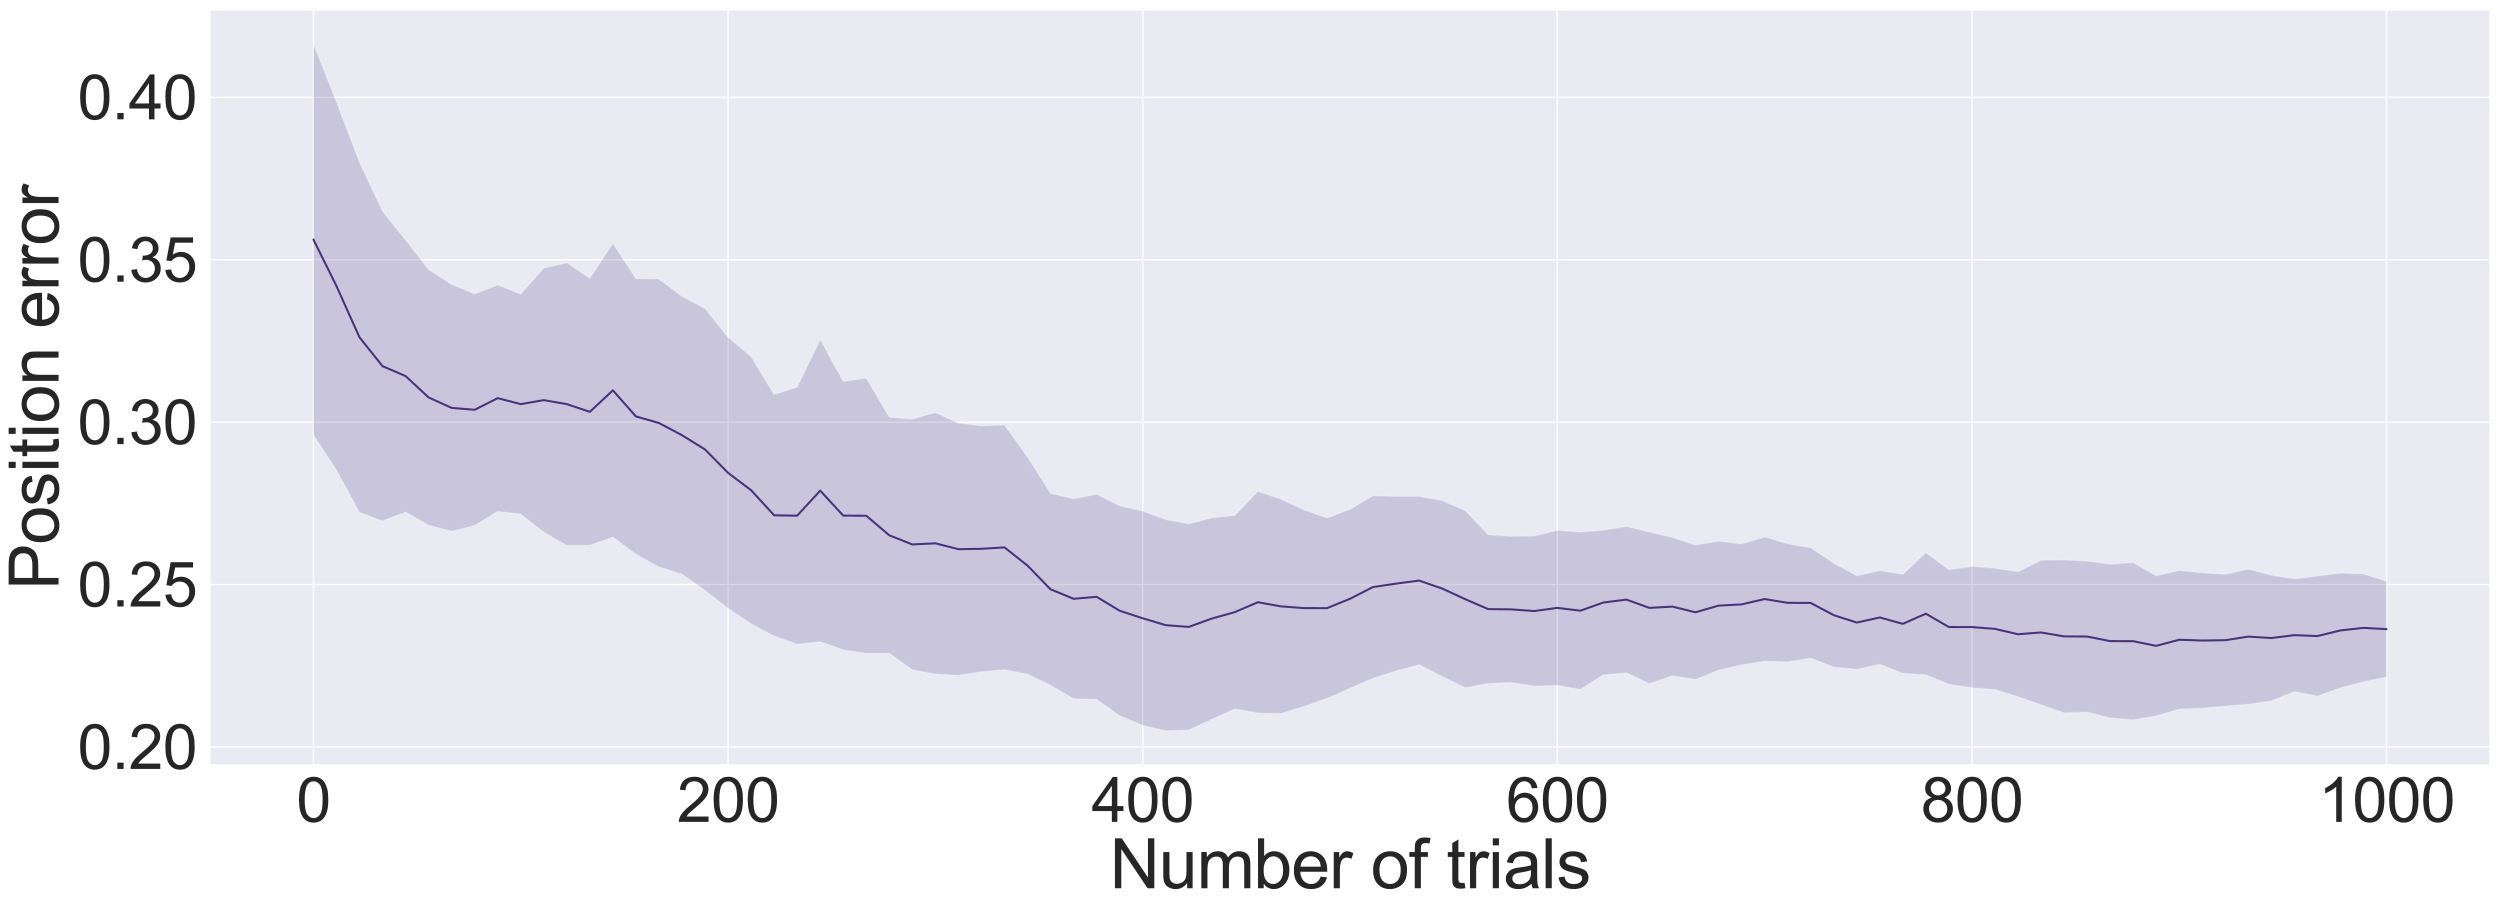 <?xml version="1.0" encoding="utf-8" standalone="no"?>
<!DOCTYPE svg PUBLIC "-//W3C//DTD SVG 1.1//EN"
  "http://www.w3.org/Graphics/SVG/1.1/DTD/svg11.dtd">
<svg xmlns:xlink="http://www.w3.org/1999/xlink" width="1835.201pt" height="669.18pt" viewBox="0 0 1835.201 669.18" xmlns="http://www.w3.org/2000/svg" version="1.1">
 <defs>
  <style type="text/css">*{stroke-linejoin: round; stroke-linecap: butt}</style>
 </defs>
 <g id="figure_1">
  <g id="patch_1">
   <path d="M 0 669.18 
L 1835.201 669.18 
L 1835.201 0 
L 0 0 
z
" style="fill: #ffffff"/>
  </g>
  <g id="axes_1">
   <g id="patch_2">
    <path d="M 154.001 561.6 
L 1828.001 561.6 
L 1828.001 7.2 
L 154.001 7.2 
z
" style="fill: #eaeaf2"/>
   </g>
   <g id="matplotlib.axis_1">
    <g id="xtick_1">
     <g id="line2d_1">
      <path d="M 230.092 561.6 
L 230.092 7.2 
" clip-path="url(#pac26969c63)" style="fill: none; stroke: #ffffff; stroke-linecap: round"/>
     </g>
     <g id="text_1">
      <!-- 0 -->
      <g style="fill: #262626" transform="translate(217.58 603.31) scale(0.45 -0.45)">
       <defs>
        <path id="ArialMT-30" d="M 266 2259 
Q 266 3072 433 3567 
Q 600 4063 929 4331 
Q 1259 4600 1759 4600 
Q 2128 4600 2406 4451 
Q 2684 4303 2865 4023 
Q 3047 3744 3150 3342 
Q 3253 2941 3253 2259 
Q 3253 1453 3087 958 
Q 2922 463 2592 192 
Q 2263 -78 1759 -78 
Q 1097 -78 719 397 
Q 266 969 266 2259 
z
M 844 2259 
Q 844 1131 1108 757 
Q 1372 384 1759 384 
Q 2147 384 2411 759 
Q 2675 1134 2675 2259 
Q 2675 3391 2411 3762 
Q 2147 4134 1753 4134 
Q 1366 4134 1134 3806 
Q 844 3388 844 2259 
z
" transform="scale(0.016)"/>
       </defs>
       <use xlink:href="#ArialMT-30"/>
      </g>
     </g>
    </g>
    <g id="xtick_2">
     <g id="line2d_2">
      <path d="M 534.455 561.6 
L 534.455 7.2 
" clip-path="url(#pac26969c63)" style="fill: none; stroke: #ffffff; stroke-linecap: round"/>
     </g>
     <g id="text_2">
      <!-- 200 -->
      <g style="fill: #262626" transform="translate(496.919 603.31) scale(0.45 -0.45)">
       <defs>
        <path id="ArialMT-32" d="M 3222 541 
L 3222 0 
L 194 0 
Q 188 203 259 391 
Q 375 700 629 1000 
Q 884 1300 1366 1694 
Q 2113 2306 2375 2664 
Q 2638 3022 2638 3341 
Q 2638 3675 2398 3904 
Q 2159 4134 1775 4134 
Q 1369 4134 1125 3890 
Q 881 3647 878 3216 
L 300 3275 
Q 359 3922 746 4261 
Q 1134 4600 1788 4600 
Q 2447 4600 2831 4234 
Q 3216 3869 3216 3328 
Q 3216 3053 3103 2787 
Q 2991 2522 2730 2228 
Q 2469 1934 1863 1422 
Q 1356 997 1212 845 
Q 1069 694 975 541 
L 3222 541 
z
" transform="scale(0.016)"/>
       </defs>
       <use xlink:href="#ArialMT-32"/>
       <use xlink:href="#ArialMT-30" x="55.615"/>
       <use xlink:href="#ArialMT-30" x="111.23"/>
      </g>
     </g>
    </g>
    <g id="xtick_3">
     <g id="line2d_3">
      <path d="M 838.819 561.6 
L 838.819 7.2 
" clip-path="url(#pac26969c63)" style="fill: none; stroke: #ffffff; stroke-linecap: round"/>
     </g>
     <g id="text_3">
      <!-- 400 -->
      <g style="fill: #262626" transform="translate(801.283 603.31) scale(0.45 -0.45)">
       <defs>
        <path id="ArialMT-34" d="M 2069 0 
L 2069 1097 
L 81 1097 
L 81 1613 
L 2172 4581 
L 2631 4581 
L 2631 1613 
L 3250 1613 
L 3250 1097 
L 2631 1097 
L 2631 0 
L 2069 0 
z
M 2069 1613 
L 2069 3678 
L 634 1613 
L 2069 1613 
z
" transform="scale(0.016)"/>
       </defs>
       <use xlink:href="#ArialMT-34"/>
       <use xlink:href="#ArialMT-30" x="55.615"/>
       <use xlink:href="#ArialMT-30" x="111.23"/>
      </g>
     </g>
    </g>
    <g id="xtick_4">
     <g id="line2d_4">
      <path d="M 1143.183 561.6 
L 1143.183 7.2 
" clip-path="url(#pac26969c63)" style="fill: none; stroke: #ffffff; stroke-linecap: round"/>
     </g>
     <g id="text_4">
      <!-- 600 -->
      <g style="fill: #262626" transform="translate(1105.646 603.31) scale(0.45 -0.45)">
       <defs>
        <path id="ArialMT-36" d="M 3184 3459 
L 2625 3416 
Q 2550 3747 2413 3897 
Q 2184 4138 1850 4138 
Q 1581 4138 1378 3988 
Q 1113 3794 959 3422 
Q 806 3050 800 2363 
Q 1003 2672 1297 2822 
Q 1591 2972 1913 2972 
Q 2475 2972 2870 2558 
Q 3266 2144 3266 1488 
Q 3266 1056 3080 686 
Q 2894 316 2569 119 
Q 2244 -78 1831 -78 
Q 1128 -78 684 439 
Q 241 956 241 2144 
Q 241 3472 731 4075 
Q 1159 4600 1884 4600 
Q 2425 4600 2770 4297 
Q 3116 3994 3184 3459 
z
M 888 1484 
Q 888 1194 1011 928 
Q 1134 663 1356 523 
Q 1578 384 1822 384 
Q 2178 384 2434 671 
Q 2691 959 2691 1453 
Q 2691 1928 2437 2201 
Q 2184 2475 1800 2475 
Q 1419 2475 1153 2201 
Q 888 1928 888 1484 
z
" transform="scale(0.016)"/>
       </defs>
       <use xlink:href="#ArialMT-36"/>
       <use xlink:href="#ArialMT-30" x="55.615"/>
       <use xlink:href="#ArialMT-30" x="111.23"/>
      </g>
     </g>
    </g>
    <g id="xtick_5">
     <g id="line2d_5">
      <path d="M 1447.546 561.6 
L 1447.546 7.2 
" clip-path="url(#pac26969c63)" style="fill: none; stroke: #ffffff; stroke-linecap: round"/>
     </g>
     <g id="text_5">
      <!-- 800 -->
      <g style="fill: #262626" transform="translate(1410.01 603.31) scale(0.45 -0.45)">
       <defs>
        <path id="ArialMT-38" d="M 1131 2484 
Q 781 2613 612 2850 
Q 444 3088 444 3419 
Q 444 3919 803 4259 
Q 1163 4600 1759 4600 
Q 2359 4600 2725 4251 
Q 3091 3903 3091 3403 
Q 3091 3084 2923 2848 
Q 2756 2613 2416 2484 
Q 2838 2347 3058 2040 
Q 3278 1734 3278 1309 
Q 3278 722 2862 322 
Q 2447 -78 1769 -78 
Q 1091 -78 675 323 
Q 259 725 259 1325 
Q 259 1772 486 2073 
Q 713 2375 1131 2484 
z
M 1019 3438 
Q 1019 3113 1228 2906 
Q 1438 2700 1772 2700 
Q 2097 2700 2305 2904 
Q 2513 3109 2513 3406 
Q 2513 3716 2298 3927 
Q 2084 4138 1766 4138 
Q 1444 4138 1231 3931 
Q 1019 3725 1019 3438 
z
M 838 1322 
Q 838 1081 952 856 
Q 1066 631 1291 507 
Q 1516 384 1775 384 
Q 2178 384 2440 643 
Q 2703 903 2703 1303 
Q 2703 1709 2433 1975 
Q 2163 2241 1756 2241 
Q 1359 2241 1098 1978 
Q 838 1716 838 1322 
z
" transform="scale(0.016)"/>
       </defs>
       <use xlink:href="#ArialMT-38"/>
       <use xlink:href="#ArialMT-30" x="55.615"/>
       <use xlink:href="#ArialMT-30" x="111.23"/>
      </g>
     </g>
    </g>
    <g id="xtick_6">
     <g id="line2d_6">
      <path d="M 1751.91 561.6 
L 1751.91 7.2 
" clip-path="url(#pac26969c63)" style="fill: none; stroke: #ffffff; stroke-linecap: round"/>
     </g>
     <g id="text_6">
      <!-- 1000 -->
      <g style="fill: #262626" transform="translate(1701.861 603.31) scale(0.45 -0.45)">
       <defs>
        <path id="ArialMT-31" d="M 2384 0 
L 1822 0 
L 1822 3584 
Q 1619 3391 1289 3197 
Q 959 3003 697 2906 
L 697 3450 
Q 1169 3672 1522 3987 
Q 1875 4303 2022 4600 
L 2384 4600 
L 2384 0 
z
" transform="scale(0.016)"/>
       </defs>
       <use xlink:href="#ArialMT-31"/>
       <use xlink:href="#ArialMT-30" x="55.615"/>
       <use xlink:href="#ArialMT-30" x="111.23"/>
       <use xlink:href="#ArialMT-30" x="166.846"/>
      </g>
     </g>
    </g>
    <g id="text_7">
     <!-- Number of trials -->
     <g style="fill: #262626" transform="translate(814.571 652.043) scale(0.5 -0.5)">
      <defs>
       <path id="ArialMT-4e" d="M 488 0 
L 488 4581 
L 1109 4581 
L 3516 984 
L 3516 4581 
L 4097 4581 
L 4097 0 
L 3475 0 
L 1069 3600 
L 1069 0 
L 488 0 
z
" transform="scale(0.016)"/>
       <path id="ArialMT-75" d="M 2597 0 
L 2597 488 
Q 2209 -75 1544 -75 
Q 1250 -75 995 37 
Q 741 150 617 320 
Q 494 491 444 738 
Q 409 903 409 1263 
L 409 3319 
L 972 3319 
L 972 1478 
Q 972 1038 1006 884 
Q 1059 663 1231 536 
Q 1403 409 1656 409 
Q 1909 409 2131 539 
Q 2353 669 2445 892 
Q 2538 1116 2538 1541 
L 2538 3319 
L 3100 3319 
L 3100 0 
L 2597 0 
z
" transform="scale(0.016)"/>
       <path id="ArialMT-6d" d="M 422 0 
L 422 3319 
L 925 3319 
L 925 2853 
Q 1081 3097 1340 3245 
Q 1600 3394 1931 3394 
Q 2300 3394 2536 3241 
Q 2772 3088 2869 2813 
Q 3263 3394 3894 3394 
Q 4388 3394 4653 3120 
Q 4919 2847 4919 2278 
L 4919 0 
L 4359 0 
L 4359 2091 
Q 4359 2428 4304 2576 
Q 4250 2725 4106 2815 
Q 3963 2906 3769 2906 
Q 3419 2906 3187 2673 
Q 2956 2441 2956 1928 
L 2956 0 
L 2394 0 
L 2394 2156 
Q 2394 2531 2256 2718 
Q 2119 2906 1806 2906 
Q 1569 2906 1367 2781 
Q 1166 2656 1075 2415 
Q 984 2175 984 1722 
L 984 0 
L 422 0 
z
" transform="scale(0.016)"/>
       <path id="ArialMT-62" d="M 941 0 
L 419 0 
L 419 4581 
L 981 4581 
L 981 2947 
Q 1338 3394 1891 3394 
Q 2197 3394 2470 3270 
Q 2744 3147 2920 2923 
Q 3097 2700 3197 2384 
Q 3297 2069 3297 1709 
Q 3297 856 2875 390 
Q 2453 -75 1863 -75 
Q 1275 -75 941 416 
L 941 0 
z
M 934 1684 
Q 934 1088 1097 822 
Q 1363 388 1816 388 
Q 2184 388 2453 708 
Q 2722 1028 2722 1663 
Q 2722 2313 2464 2622 
Q 2206 2931 1841 2931 
Q 1472 2931 1203 2611 
Q 934 2291 934 1684 
z
" transform="scale(0.016)"/>
       <path id="ArialMT-65" d="M 2694 1069 
L 3275 997 
Q 3138 488 2766 206 
Q 2394 -75 1816 -75 
Q 1088 -75 661 373 
Q 234 822 234 1631 
Q 234 2469 665 2931 
Q 1097 3394 1784 3394 
Q 2450 3394 2872 2941 
Q 3294 2488 3294 1666 
Q 3294 1616 3291 1516 
L 816 1516 
Q 847 969 1125 678 
Q 1403 388 1819 388 
Q 2128 388 2347 550 
Q 2566 713 2694 1069 
z
M 847 1978 
L 2700 1978 
Q 2663 2397 2488 2606 
Q 2219 2931 1791 2931 
Q 1403 2931 1139 2672 
Q 875 2413 847 1978 
z
" transform="scale(0.016)"/>
       <path id="ArialMT-72" d="M 416 0 
L 416 3319 
L 922 3319 
L 922 2816 
Q 1116 3169 1280 3281 
Q 1444 3394 1641 3394 
Q 1925 3394 2219 3213 
L 2025 2691 
Q 1819 2813 1613 2813 
Q 1428 2813 1281 2702 
Q 1134 2591 1072 2394 
Q 978 2094 978 1738 
L 978 0 
L 416 0 
z
" transform="scale(0.016)"/>
       <path id="ArialMT-20" transform="scale(0.016)"/>
       <path id="ArialMT-6f" d="M 213 1659 
Q 213 2581 725 3025 
Q 1153 3394 1769 3394 
Q 2453 3394 2887 2945 
Q 3322 2497 3322 1706 
Q 3322 1066 3130 698 
Q 2938 331 2570 128 
Q 2203 -75 1769 -75 
Q 1072 -75 642 372 
Q 213 819 213 1659 
z
M 791 1659 
Q 791 1022 1069 705 
Q 1347 388 1769 388 
Q 2188 388 2466 706 
Q 2744 1025 2744 1678 
Q 2744 2294 2464 2611 
Q 2184 2928 1769 2928 
Q 1347 2928 1069 2612 
Q 791 2297 791 1659 
z
" transform="scale(0.016)"/>
       <path id="ArialMT-66" d="M 556 0 
L 556 2881 
L 59 2881 
L 59 3319 
L 556 3319 
L 556 3672 
Q 556 4006 616 4169 
Q 697 4388 901 4523 
Q 1106 4659 1475 4659 
Q 1713 4659 2000 4603 
L 1916 4113 
Q 1741 4144 1584 4144 
Q 1328 4144 1222 4034 
Q 1116 3925 1116 3625 
L 1116 3319 
L 1763 3319 
L 1763 2881 
L 1116 2881 
L 1116 0 
L 556 0 
z
" transform="scale(0.016)"/>
       <path id="ArialMT-74" d="M 1650 503 
L 1731 6 
Q 1494 -44 1306 -44 
Q 1000 -44 831 53 
Q 663 150 594 308 
Q 525 466 525 972 
L 525 2881 
L 113 2881 
L 113 3319 
L 525 3319 
L 525 4141 
L 1084 4478 
L 1084 3319 
L 1650 3319 
L 1650 2881 
L 1084 2881 
L 1084 941 
Q 1084 700 1114 631 
Q 1144 563 1211 522 
Q 1278 481 1403 481 
Q 1497 481 1650 503 
z
" transform="scale(0.016)"/>
       <path id="ArialMT-69" d="M 425 3934 
L 425 4581 
L 988 4581 
L 988 3934 
L 425 3934 
z
M 425 0 
L 425 3319 
L 988 3319 
L 988 0 
L 425 0 
z
" transform="scale(0.016)"/>
       <path id="ArialMT-61" d="M 2588 409 
Q 2275 144 1986 34 
Q 1697 -75 1366 -75 
Q 819 -75 525 192 
Q 231 459 231 875 
Q 231 1119 342 1320 
Q 453 1522 633 1644 
Q 813 1766 1038 1828 
Q 1203 1872 1538 1913 
Q 2219 1994 2541 2106 
Q 2544 2222 2544 2253 
Q 2544 2597 2384 2738 
Q 2169 2928 1744 2928 
Q 1347 2928 1158 2789 
Q 969 2650 878 2297 
L 328 2372 
Q 403 2725 575 2942 
Q 747 3159 1072 3276 
Q 1397 3394 1825 3394 
Q 2250 3394 2515 3294 
Q 2781 3194 2906 3042 
Q 3031 2891 3081 2659 
Q 3109 2516 3109 2141 
L 3109 1391 
Q 3109 606 3145 398 
Q 3181 191 3288 0 
L 2700 0 
Q 2613 175 2588 409 
z
M 2541 1666 
Q 2234 1541 1622 1453 
Q 1275 1403 1131 1340 
Q 988 1278 909 1158 
Q 831 1038 831 891 
Q 831 666 1001 516 
Q 1172 366 1500 366 
Q 1825 366 2078 508 
Q 2331 650 2450 897 
Q 2541 1088 2541 1459 
L 2541 1666 
z
" transform="scale(0.016)"/>
       <path id="ArialMT-6c" d="M 409 0 
L 409 4581 
L 972 4581 
L 972 0 
L 409 0 
z
" transform="scale(0.016)"/>
       <path id="ArialMT-73" d="M 197 991 
L 753 1078 
Q 800 744 1014 566 
Q 1228 388 1613 388 
Q 2000 388 2187 545 
Q 2375 703 2375 916 
Q 2375 1106 2209 1216 
Q 2094 1291 1634 1406 
Q 1016 1563 777 1677 
Q 538 1791 414 1992 
Q 291 2194 291 2438 
Q 291 2659 392 2848 
Q 494 3038 669 3163 
Q 800 3259 1026 3326 
Q 1253 3394 1513 3394 
Q 1903 3394 2198 3281 
Q 2494 3169 2634 2976 
Q 2775 2784 2828 2463 
L 2278 2388 
Q 2241 2644 2061 2787 
Q 1881 2931 1553 2931 
Q 1166 2931 1000 2803 
Q 834 2675 834 2503 
Q 834 2394 903 2306 
Q 972 2216 1119 2156 
Q 1203 2125 1616 2013 
Q 2213 1853 2448 1751 
Q 2684 1650 2818 1456 
Q 2953 1263 2953 975 
Q 2953 694 2789 445 
Q 2625 197 2315 61 
Q 2006 -75 1616 -75 
Q 969 -75 630 194 
Q 291 463 197 991 
z
" transform="scale(0.016)"/>
      </defs>
      <use xlink:href="#ArialMT-4e"/>
      <use xlink:href="#ArialMT-75" x="72.217"/>
      <use xlink:href="#ArialMT-6d" x="127.832"/>
      <use xlink:href="#ArialMT-62" x="211.133"/>
      <use xlink:href="#ArialMT-65" x="266.748"/>
      <use xlink:href="#ArialMT-72" x="322.363"/>
      <use xlink:href="#ArialMT-20" x="355.664"/>
      <use xlink:href="#ArialMT-6f" x="383.447"/>
      <use xlink:href="#ArialMT-66" x="439.062"/>
      <use xlink:href="#ArialMT-20" x="466.846"/>
      <use xlink:href="#ArialMT-74" x="494.629"/>
      <use xlink:href="#ArialMT-72" x="522.412"/>
      <use xlink:href="#ArialMT-69" x="555.713"/>
      <use xlink:href="#ArialMT-61" x="577.93"/>
      <use xlink:href="#ArialMT-6c" x="633.545"/>
      <use xlink:href="#ArialMT-73" x="655.762"/>
     </g>
    </g>
   </g>
   <g id="matplotlib.axis_2">
    <g id="ytick_1">
     <g id="line2d_7">
      <path d="M 154.001 548.339 
L 1828.001 548.339 
" clip-path="url(#pac26969c63)" style="fill: none; stroke: #ffffff; stroke-linecap: round"/>
     </g>
     <g id="text_8">
      <!-- 0.20 -->
      <g style="fill: #262626" transform="translate(56.927 564.444) scale(0.45 -0.45)">
       <defs>
        <path id="ArialMT-2e" d="M 581 0 
L 581 641 
L 1222 641 
L 1222 0 
L 581 0 
z
" transform="scale(0.016)"/>
       </defs>
       <use xlink:href="#ArialMT-30"/>
       <use xlink:href="#ArialMT-2e" x="55.615"/>
       <use xlink:href="#ArialMT-32" x="83.398"/>
       <use xlink:href="#ArialMT-30" x="139.014"/>
      </g>
     </g>
    </g>
    <g id="ytick_2">
     <g id="line2d_8">
      <path d="M 154.001 429.123 
L 1828.001 429.123 
" clip-path="url(#pac26969c63)" style="fill: none; stroke: #ffffff; stroke-linecap: round"/>
     </g>
     <g id="text_9">
      <!-- 0.25 -->
      <g style="fill: #262626" transform="translate(56.927 445.228) scale(0.45 -0.45)">
       <defs>
        <path id="ArialMT-35" d="M 266 1200 
L 856 1250 
Q 922 819 1161 601 
Q 1400 384 1738 384 
Q 2144 384 2425 690 
Q 2706 997 2706 1503 
Q 2706 1984 2436 2262 
Q 2166 2541 1728 2541 
Q 1456 2541 1237 2417 
Q 1019 2294 894 2097 
L 366 2166 
L 809 4519 
L 3088 4519 
L 3088 3981 
L 1259 3981 
L 1013 2750 
Q 1425 3038 1878 3038 
Q 2478 3038 2890 2622 
Q 3303 2206 3303 1553 
Q 3303 931 2941 478 
Q 2500 -78 1738 -78 
Q 1113 -78 717 272 
Q 322 622 266 1200 
z
" transform="scale(0.016)"/>
       </defs>
       <use xlink:href="#ArialMT-30"/>
       <use xlink:href="#ArialMT-2e" x="55.615"/>
       <use xlink:href="#ArialMT-32" x="83.398"/>
       <use xlink:href="#ArialMT-35" x="139.014"/>
      </g>
     </g>
    </g>
    <g id="ytick_3">
     <g id="line2d_9">
      <path d="M 154.001 309.906 
L 1828.001 309.906 
" clip-path="url(#pac26969c63)" style="fill: none; stroke: #ffffff; stroke-linecap: round"/>
     </g>
     <g id="text_10">
      <!-- 0.30 -->
      <g style="fill: #262626" transform="translate(56.927 326.011) scale(0.45 -0.45)">
       <defs>
        <path id="ArialMT-33" d="M 269 1209 
L 831 1284 
Q 928 806 1161 595 
Q 1394 384 1728 384 
Q 2125 384 2398 659 
Q 2672 934 2672 1341 
Q 2672 1728 2419 1979 
Q 2166 2231 1775 2231 
Q 1616 2231 1378 2169 
L 1441 2663 
Q 1497 2656 1531 2656 
Q 1891 2656 2178 2843 
Q 2466 3031 2466 3422 
Q 2466 3731 2256 3934 
Q 2047 4138 1716 4138 
Q 1388 4138 1169 3931 
Q 950 3725 888 3313 
L 325 3413 
Q 428 3978 793 4289 
Q 1159 4600 1703 4600 
Q 2078 4600 2393 4439 
Q 2709 4278 2876 4000 
Q 3044 3722 3044 3409 
Q 3044 3113 2884 2869 
Q 2725 2625 2413 2481 
Q 2819 2388 3044 2092 
Q 3269 1797 3269 1353 
Q 3269 753 2831 336 
Q 2394 -81 1725 -81 
Q 1122 -81 723 278 
Q 325 638 269 1209 
z
" transform="scale(0.016)"/>
       </defs>
       <use xlink:href="#ArialMT-30"/>
       <use xlink:href="#ArialMT-2e" x="55.615"/>
       <use xlink:href="#ArialMT-33" x="83.398"/>
       <use xlink:href="#ArialMT-30" x="139.014"/>
      </g>
     </g>
    </g>
    <g id="ytick_4">
     <g id="line2d_10">
      <path d="M 154.001 190.69 
L 1828.001 190.69 
" clip-path="url(#pac26969c63)" style="fill: none; stroke: #ffffff; stroke-linecap: round"/>
     </g>
     <g id="text_11">
      <!-- 0.35 -->
      <g style="fill: #262626" transform="translate(56.927 206.795) scale(0.45 -0.45)">
       <use xlink:href="#ArialMT-30"/>
       <use xlink:href="#ArialMT-2e" x="55.615"/>
       <use xlink:href="#ArialMT-33" x="83.398"/>
       <use xlink:href="#ArialMT-35" x="139.014"/>
      </g>
     </g>
    </g>
    <g id="ytick_5">
     <g id="line2d_11">
      <path d="M 154.001 71.474 
L 1828.001 71.474 
" clip-path="url(#pac26969c63)" style="fill: none; stroke: #ffffff; stroke-linecap: round"/>
     </g>
     <g id="text_12">
      <!-- 0.40 -->
      <g style="fill: #262626" transform="translate(56.927 87.579) scale(0.45 -0.45)">
       <use xlink:href="#ArialMT-30"/>
       <use xlink:href="#ArialMT-2e" x="55.615"/>
       <use xlink:href="#ArialMT-34" x="83.398"/>
       <use xlink:href="#ArialMT-30" x="139.014"/>
      </g>
     </g>
    </g>
    <g id="text_13">
     <!-- Position error -->
     <g style="fill: #262626" transform="translate(42.989 433.06) rotate(-90) scale(0.5 -0.5)">
      <defs>
       <path id="ArialMT-50" d="M 494 0 
L 494 4581 
L 2222 4581 
Q 2678 4581 2919 4538 
Q 3256 4481 3484 4323 
Q 3713 4166 3852 3881 
Q 3991 3597 3991 3256 
Q 3991 2672 3619 2267 
Q 3247 1863 2275 1863 
L 1100 1863 
L 1100 0 
L 494 0 
z
M 1100 2403 
L 2284 2403 
Q 2872 2403 3119 2622 
Q 3366 2841 3366 3238 
Q 3366 3525 3220 3729 
Q 3075 3934 2838 4000 
Q 2684 4041 2272 4041 
L 1100 4041 
L 1100 2403 
z
" transform="scale(0.016)"/>
       <path id="ArialMT-6e" d="M 422 0 
L 422 3319 
L 928 3319 
L 928 2847 
Q 1294 3394 1984 3394 
Q 2284 3394 2536 3286 
Q 2788 3178 2913 3003 
Q 3038 2828 3088 2588 
Q 3119 2431 3119 2041 
L 3119 0 
L 2556 0 
L 2556 2019 
Q 2556 2363 2490 2533 
Q 2425 2703 2258 2804 
Q 2091 2906 1866 2906 
Q 1506 2906 1245 2678 
Q 984 2450 984 1813 
L 984 0 
L 422 0 
z
" transform="scale(0.016)"/>
      </defs>
      <use xlink:href="#ArialMT-50"/>
      <use xlink:href="#ArialMT-6f" x="66.699"/>
      <use xlink:href="#ArialMT-73" x="122.314"/>
      <use xlink:href="#ArialMT-69" x="172.314"/>
      <use xlink:href="#ArialMT-74" x="194.531"/>
      <use xlink:href="#ArialMT-69" x="222.314"/>
      <use xlink:href="#ArialMT-6f" x="244.531"/>
      <use xlink:href="#ArialMT-6e" x="300.146"/>
      <use xlink:href="#ArialMT-20" x="355.762"/>
      <use xlink:href="#ArialMT-65" x="383.545"/>
      <use xlink:href="#ArialMT-72" x="439.16"/>
      <use xlink:href="#ArialMT-72" x="472.461"/>
      <use xlink:href="#ArialMT-6f" x="505.762"/>
      <use xlink:href="#ArialMT-72" x="561.377"/>
     </g>
    </g>
   </g>
   <g id="PolyCollection_1">
    <defs>
     <path id="m428d23a5ed" d="M 230.092 -636.78 
L 230.092 -349.866 
L 247.001 -324.187 
L 263.91 -293.112 
L 280.819 -286.806 
L 297.728 -293.313 
L 314.637 -283.67 
L 331.546 -279.24 
L 348.455 -283.504 
L 365.364 -293.843 
L 382.274 -291.832 
L 399.183 -278.548 
L 416.092 -268.794 
L 433.001 -268.964 
L 449.91 -274.911 
L 466.819 -262.4 
L 483.728 -253.032 
L 500.637 -247.803 
L 517.546 -235.823 
L 534.455 -222.636 
L 551.364 -211.314 
L 568.274 -202.287 
L 585.183 -196.373 
L 602.092 -198.187 
L 619.001 -192.207 
L 635.91 -189.612 
L 652.819 -189.698 
L 669.728 -177.561 
L 686.637 -174.388 
L 703.546 -173.513 
L 720.455 -176.138 
L 737.364 -177.617 
L 754.274 -174.382 
L 771.183 -166.207 
L 788.092 -156.27 
L 805.001 -155.81 
L 821.91 -143.89 
L 838.819 -136.68 
L 855.728 -132.78 
L 872.637 -133.359 
L 889.546 -141.196 
L 906.455 -148.892 
L 923.364 -145.798 
L 940.274 -145.427 
L 957.183 -150.659 
L 974.092 -156.607 
L 991.001 -163.949 
L 1007.91 -171.324 
L 1024.819 -176.727 
L 1041.728 -181.254 
L 1058.637 -172.62 
L 1075.546 -164.42 
L 1092.455 -167.525 
L 1109.364 -168.265 
L 1126.274 -165.599 
L 1143.183 -166.049 
L 1160.092 -163.179 
L 1177.001 -173.869 
L 1193.91 -175.372 
L 1210.819 -167.39 
L 1227.728 -173.174 
L 1244.637 -170.434 
L 1261.546 -177.258 
L 1278.455 -181.226 
L 1295.364 -183.92 
L 1312.274 -183.387 
L 1329.183 -186.148 
L 1346.092 -179.548 
L 1363.001 -177.88 
L 1379.91 -181.598 
L 1396.819 -174.942 
L 1413.728 -173.881 
L 1430.637 -166.881 
L 1447.546 -164.359 
L 1464.455 -163.041 
L 1481.364 -157.803 
L 1498.274 -151.898 
L 1515.183 -145.948 
L 1532.092 -146.531 
L 1549.001 -142.194 
L 1565.91 -140.825 
L 1582.819 -143.69 
L 1599.728 -148.681 
L 1616.637 -149.363 
L 1633.546 -150.885 
L 1650.455 -152.287 
L 1667.364 -154.738 
L 1684.274 -161.612 
L 1701.183 -158.243 
L 1718.092 -164.352 
L 1735.001 -168.748 
L 1751.91 -172.268 
L 1751.91 -242.441 
L 1751.91 -242.441 
L 1735.001 -247.805 
L 1718.092 -248.463 
L 1701.183 -246.28 
L 1684.274 -244.232 
L 1667.364 -246.893 
L 1650.455 -251.454 
L 1633.546 -247.569 
L 1616.637 -248.597 
L 1599.728 -250.416 
L 1582.819 -246.478 
L 1565.91 -256.166 
L 1549.001 -254.936 
L 1532.092 -257.282 
L 1515.183 -258.086 
L 1498.274 -257.897 
L 1481.364 -249.402 
L 1464.455 -252.033 
L 1447.546 -253.356 
L 1430.637 -250.872 
L 1413.728 -263.456 
L 1396.819 -247.54 
L 1379.91 -250.213 
L 1363.001 -246.478 
L 1346.092 -255.69 
L 1329.183 -267.014 
L 1312.274 -269.936 
L 1295.364 -274.957 
L 1278.455 -269.791 
L 1261.546 -271.913 
L 1244.637 -269.011 
L 1227.728 -274.579 
L 1210.819 -278.508 
L 1193.91 -282.678 
L 1177.001 -279.91 
L 1160.092 -278.576 
L 1143.183 -279.844 
L 1126.274 -275.656 
L 1109.364 -275.453 
L 1092.455 -276.559 
L 1075.546 -294.306 
L 1058.637 -301.675 
L 1041.728 -304.734 
L 1024.819 -304.757 
L 1007.91 -305.211 
L 991.001 -295.271 
L 974.092 -288.899 
L 957.183 -294.922 
L 940.274 -302.711 
L 923.364 -308.409 
L 906.455 -290.771 
L 889.546 -289.01 
L 872.637 -284.592 
L 855.728 -287.737 
L 838.819 -293.964 
L 821.91 -297.828 
L 805.001 -306.335 
L 788.092 -302.96 
L 771.183 -306.987 
L 754.274 -333.58 
L 737.364 -357.112 
L 720.455 -356.479 
L 703.546 -358.579 
L 686.637 -366.271 
L 669.728 -361.472 
L 652.819 -362.714 
L 635.91 -391.548 
L 619.001 -389.138 
L 602.092 -419.812 
L 585.183 -384.899 
L 568.274 -379.508 
L 551.364 -407.335 
L 534.455 -421.458 
L 517.546 -442.629 
L 500.637 -451.594 
L 483.728 -464.294 
L 466.819 -464.565 
L 449.91 -490.346 
L 433.001 -464.791 
L 416.092 -476.235 
L 399.183 -472.356 
L 382.274 -453.208 
L 365.364 -459.972 
L 348.455 -453.222 
L 331.546 -460.308 
L 314.637 -471.155 
L 297.728 -492.906 
L 280.819 -513.93 
L 263.91 -549.944 
L 247.001 -594.168 
L 230.092 -636.78 
z
" style="stroke: #ffffff; stroke-opacity: 0.2"/>
    </defs>
    <g clip-path="url(#pac26969c63)">
     <use xlink:href="#m428d23a5ed" x="0" y="669.18" style="fill: #46327e; fill-opacity: 0.2; stroke: #ffffff; stroke-opacity: 0.2"/>
    </g>
   </g>
   <g id="line2d_12">
    <path d="M 230.092 175.857 
L 247.001 210.003 
L 263.91 247.653 
L 280.819 268.812 
L 297.728 276.071 
L 314.637 291.768 
L 331.546 299.406 
L 348.455 300.817 
L 365.364 292.273 
L 382.274 296.66 
L 399.183 293.729 
L 416.092 296.666 
L 433.001 302.303 
L 449.91 286.552 
L 466.819 305.698 
L 483.728 310.517 
L 500.637 319.482 
L 517.546 329.954 
L 534.455 347.134 
L 551.364 359.856 
L 568.274 378.283 
L 585.183 378.544 
L 602.092 360.181 
L 619.001 378.508 
L 635.91 378.6 
L 652.819 392.975 
L 669.728 399.664 
L 686.637 398.851 
L 703.546 403.134 
L 720.455 402.872 
L 737.364 401.816 
L 754.274 415.2 
L 771.183 432.583 
L 788.092 439.565 
L 805.001 438.108 
L 821.91 448.321 
L 838.819 453.858 
L 855.728 458.922 
L 872.637 460.205 
L 889.546 454.077 
L 906.455 449.349 
L 923.364 442.077 
L 940.274 445.112 
L 957.183 446.39 
L 974.092 446.428 
L 991.001 439.571 
L 1007.91 430.913 
L 1024.819 428.439 
L 1041.728 426.187 
L 1058.637 432.033 
L 1075.546 439.817 
L 1092.455 447.138 
L 1109.364 447.321 
L 1126.274 448.553 
L 1143.183 446.234 
L 1160.092 448.303 
L 1177.001 442.291 
L 1193.91 440.156 
L 1210.819 446.231 
L 1227.728 445.304 
L 1244.637 449.458 
L 1261.546 444.595 
L 1278.455 443.672 
L 1295.364 439.742 
L 1312.274 442.519 
L 1329.183 442.6 
L 1346.092 451.562 
L 1363.001 457.002 
L 1379.91 453.275 
L 1396.819 457.939 
L 1413.728 450.512 
L 1430.637 460.304 
L 1447.546 460.323 
L 1464.455 461.643 
L 1481.364 465.578 
L 1498.274 464.283 
L 1515.183 467.163 
L 1532.092 467.274 
L 1549.001 470.615 
L 1565.91 470.685 
L 1582.819 474.096 
L 1599.728 469.632 
L 1616.637 470.2 
L 1633.546 469.954 
L 1650.455 467.31 
L 1667.364 468.365 
L 1684.274 466.258 
L 1701.183 466.919 
L 1718.092 462.773 
L 1735.001 460.904 
L 1751.91 461.826 
" clip-path="url(#pac26969c63)" style="fill: none; stroke: #46327e; stroke-width: 1.5; stroke-linecap: round"/>
   </g>
   <g id="patch_3">
    <path d="M 154.001 561.6 
L 154.001 7.2 
" style="fill: none; stroke: #ffffff; stroke-width: 1.25; stroke-linejoin: miter; stroke-linecap: square"/>
   </g>
   <g id="patch_4">
    <path d="M 1828.001 561.6 
L 1828.001 7.2 
" style="fill: none; stroke: #ffffff; stroke-width: 1.25; stroke-linejoin: miter; stroke-linecap: square"/>
   </g>
   <g id="patch_5">
    <path d="M 154.001 561.6 
L 1828.001 561.6 
" style="fill: none; stroke: #ffffff; stroke-width: 1.25; stroke-linejoin: miter; stroke-linecap: square"/>
   </g>
   <g id="patch_6">
    <path d="M 154.001 7.2 
L 1828.001 7.2 
" style="fill: none; stroke: #ffffff; stroke-width: 1.25; stroke-linejoin: miter; stroke-linecap: square"/>
   </g>
  </g>
 </g>
 <defs>
  <clipPath id="pac26969c63">
   <rect x="154.001" y="7.2" width="1674" height="554.4"/>
  </clipPath>
 </defs>
</svg>

